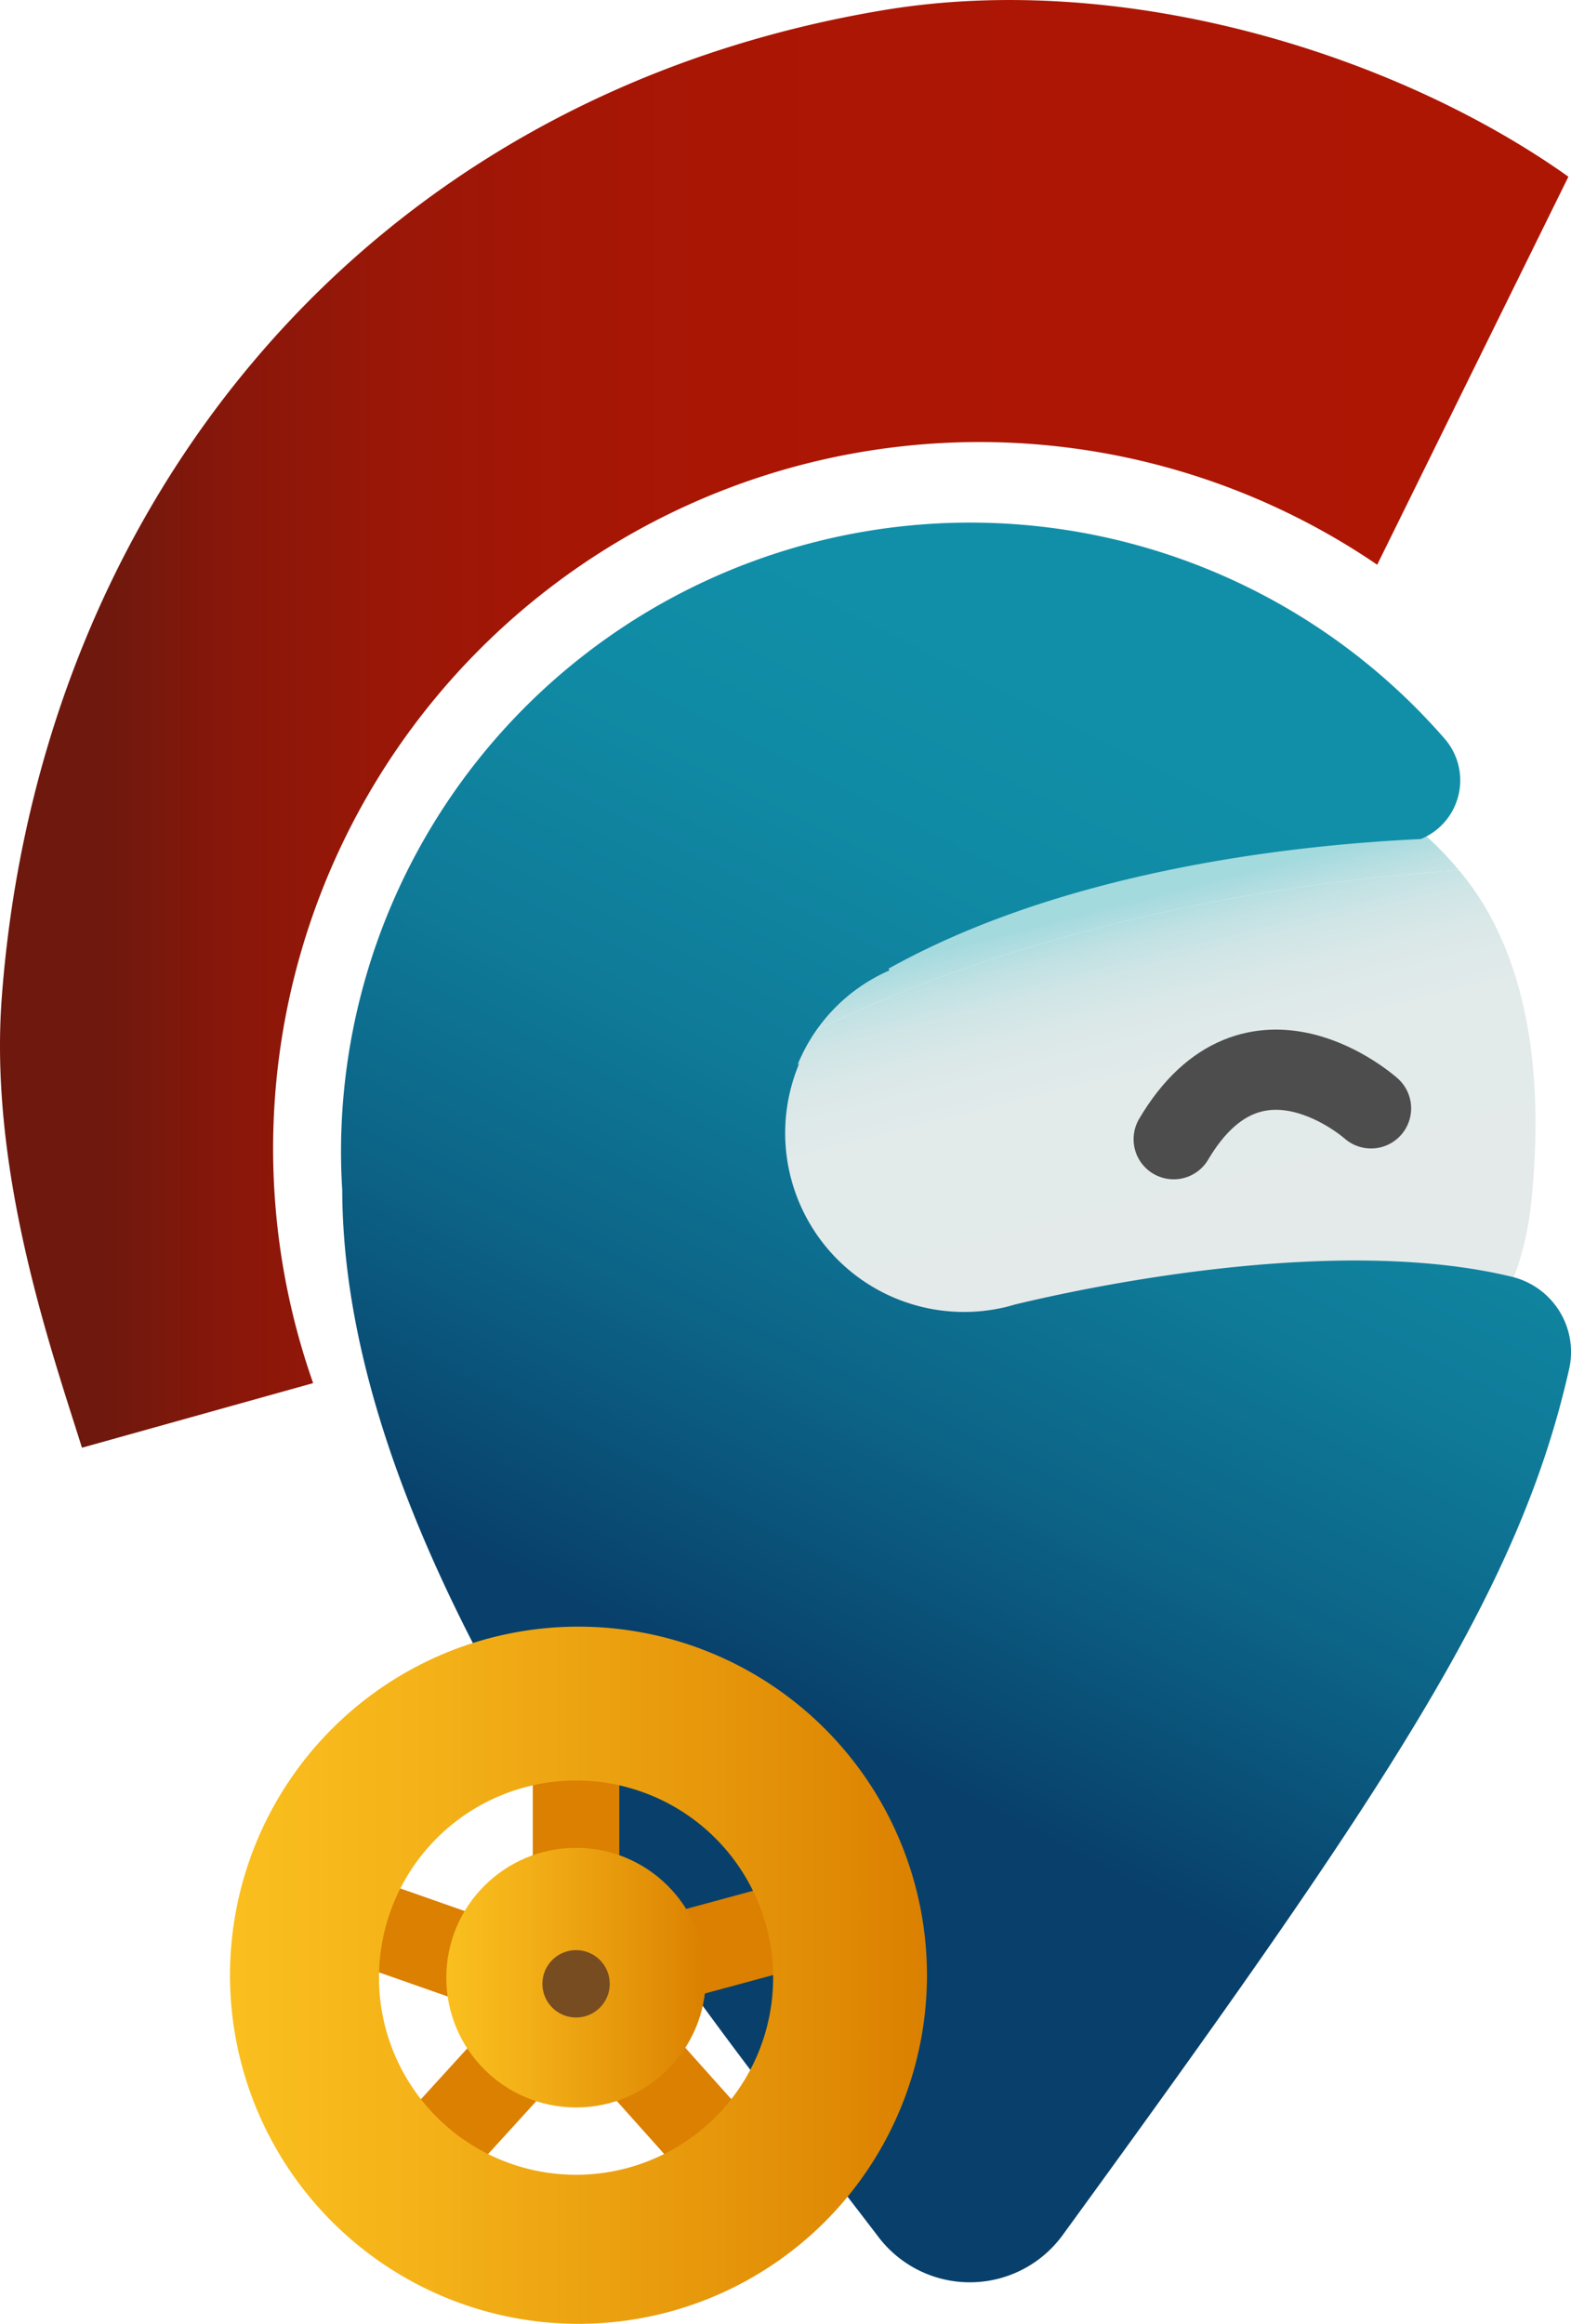 <svg id="Livello_1" data-name="Livello 1" xmlns="http://www.w3.org/2000/svg" xmlns:xlink="http://www.w3.org/1999/xlink" viewBox="0 0 254.71 376.64"><defs><style>.cls-1{fill:url(#Sfumatura_senza_nome_15);}.cls-2{fill:url(#Sfumatura_senza_nome_15-2);}.cls-3{fill:none;stroke:#4d4d4d;stroke-linecap:round;stroke-linejoin:round;stroke-width:13px;}.cls-4{fill:url(#Sfumatura_senza_nome_5);}.cls-5{fill:#db8000;}.cls-6{fill:url(#Sfumatura_senza_nome_23);}.cls-7{fill:url(#Sfumatura_senza_nome_23-2);}.cls-8{fill:#764c20;}.cls-9{fill:url(#Sfumatura_senza_nome_22);}</style><linearGradient id="Sfumatura_senza_nome_15" x1="1014.76" y1="553.2" x2="1001.56" y2="501.06" gradientUnits="userSpaceOnUse"><stop offset="0" stop-color="#e4eaea"/><stop offset="0.49" stop-color="#e2eaea"/><stop offset="0.67" stop-color="#dbe8e8"/><stop offset="0.79" stop-color="#d0e5e6"/><stop offset="0.89" stop-color="#bfe1e3"/><stop offset="0.98" stop-color="#a9dbdf"/><stop offset="1" stop-color="#a3dade"/></linearGradient><linearGradient id="Sfumatura_senza_nome_15-2" x1="1021.93" y1="551.38" x2="1008.73" y2="499.24" xlink:href="#Sfumatura_senza_nome_15"/><linearGradient id="Sfumatura_senza_nome_5" x1="1025.37" y1="473.74" x2="949.92" y2="623" gradientUnits="userSpaceOnUse"><stop offset="0" stop-color="#118fa8"/><stop offset="0.2" stop-color="#108aa4"/><stop offset="0.45" stop-color="#0f7b99"/><stop offset="0.71" stop-color="#0c6386"/><stop offset="1" stop-color="#08406b"/><stop offset="1" stop-color="#08406b"/></linearGradient><linearGradient id="Sfumatura_senza_nome_23" x1="870" y1="671.5" x2="983" y2="671.5" gradientUnits="userSpaceOnUse"><stop offset="0" stop-color="#fabf1e"/><stop offset="0.28" stop-color="#f4b218"/><stop offset="0.78" stop-color="#e39108"/><stop offset="1" stop-color="#db8000"/></linearGradient><linearGradient id="Sfumatura_senza_nome_23-2" x1="72.36" y1="320.53" x2="114.44" y2="320.53" xlink:href="#Sfumatura_senza_nome_23"/><linearGradient id="Sfumatura_senza_nome_22" x1="832.71" y1="468.68" x2="1087" y2="468.68" gradientUnits="userSpaceOnUse"><stop offset="0.06" stop-color="#6e180e"/><stop offset="0.08" stop-color="#73180d"/><stop offset="0.15" stop-color="#89170a"/><stop offset="0.25" stop-color="#9a1707"/><stop offset="0.36" stop-color="#a51605"/><stop offset="0.52" stop-color="#ac1604"/><stop offset="0.97" stop-color="#ae1604"/></linearGradient></defs><title>logo</title><path class="cls-1" d="M1069.25,492.4C993.59,497.63,953,525,953,525l7-31,52.78-8.71L925,494l28,79s121,42,128-27C1083.69,519.5,1077.91,502.59,1069.25,492.4Z" transform="translate(-832.71 -351.36)"/><path class="cls-2" d="M953,525s40.59-27.37,116.25-32.6A52.6,52.6,0,0,0,1056,481l-43.22,4.29L960,494Z" transform="translate(-832.71 -351.36)"/><path class="cls-3" d="M1055,531s-19-17-32,5" transform="translate(-832.71 -351.36)"/><path class="cls-4" d="M997.23,562.8c-.84.25-1.69.47-2.56.64h0a29,29,0,0,1-32.34-39.8L962,524a28.27,28.27,0,0,1,14.91-15.36l-.13-.29c27.74-15.45,63.58-19.94,86.28-21h0a10.27,10.27,0,0,0,3.9-16.23A102,102,0,0,0,888,538q0,3.15.2,6.26h0c.15,62.45,58.74,132.64,86.95,169.68a18.62,18.62,0,0,0,29.87-.35c52.77-72.49,74-104.42,82.08-140.27a12.54,12.54,0,0,0-9.16-15C1048.92,551.24,1007.81,560.24,997.23,562.8Z" transform="translate(-832.71 -351.36)"/><rect class="cls-5" x="86.38" y="283.9" width="14.03" height="23.38"/><rect class="cls-5" x="894.94" y="651.63" width="14.03" height="23.38" transform="matrix(0.33, -0.94, 0.94, 0.33, -855.87, 942.56)"/><rect class="cls-5" x="945.59" y="653.97" width="14.03" height="23.38" transform="translate(-273.82 1407.7) rotate(-105.14)"/><rect class="cls-5" x="934.68" y="679.68" width="14.03" height="23.38" transform="translate(-1053.83 452.51) rotate(-41.81)"/><rect class="cls-5" x="904.29" y="678.9" width="14.03" height="23.38" transform="translate(-129.79 -785.04) rotate(42.34)"/><path class="cls-6" d="M926.5,615A56.5,56.5,0,1,0,983,671.5,56.51,56.51,0,0,0,926.5,615Zm-.39,88.84a31.95,31.95,0,1,1,31.95-32A31.94,31.94,0,0,1,926.11,703.84Z" transform="translate(-832.71 -351.36)"/><circle class="cls-7" cx="93.4" cy="320.53" r="21.04"/><circle class="cls-8" cx="93.4" cy="321.53" r="5.46"/><path class="cls-9" d="M883.48,575.53A114.52,114.52,0,0,1,1056,442.89L1087,380c-28-19.9-72.08-33.49-111-27-84,14-137,80-143,160-2.11,28.08,7.87,56.71,13,73Z" transform="translate(-832.71 -351.36)"/></svg>